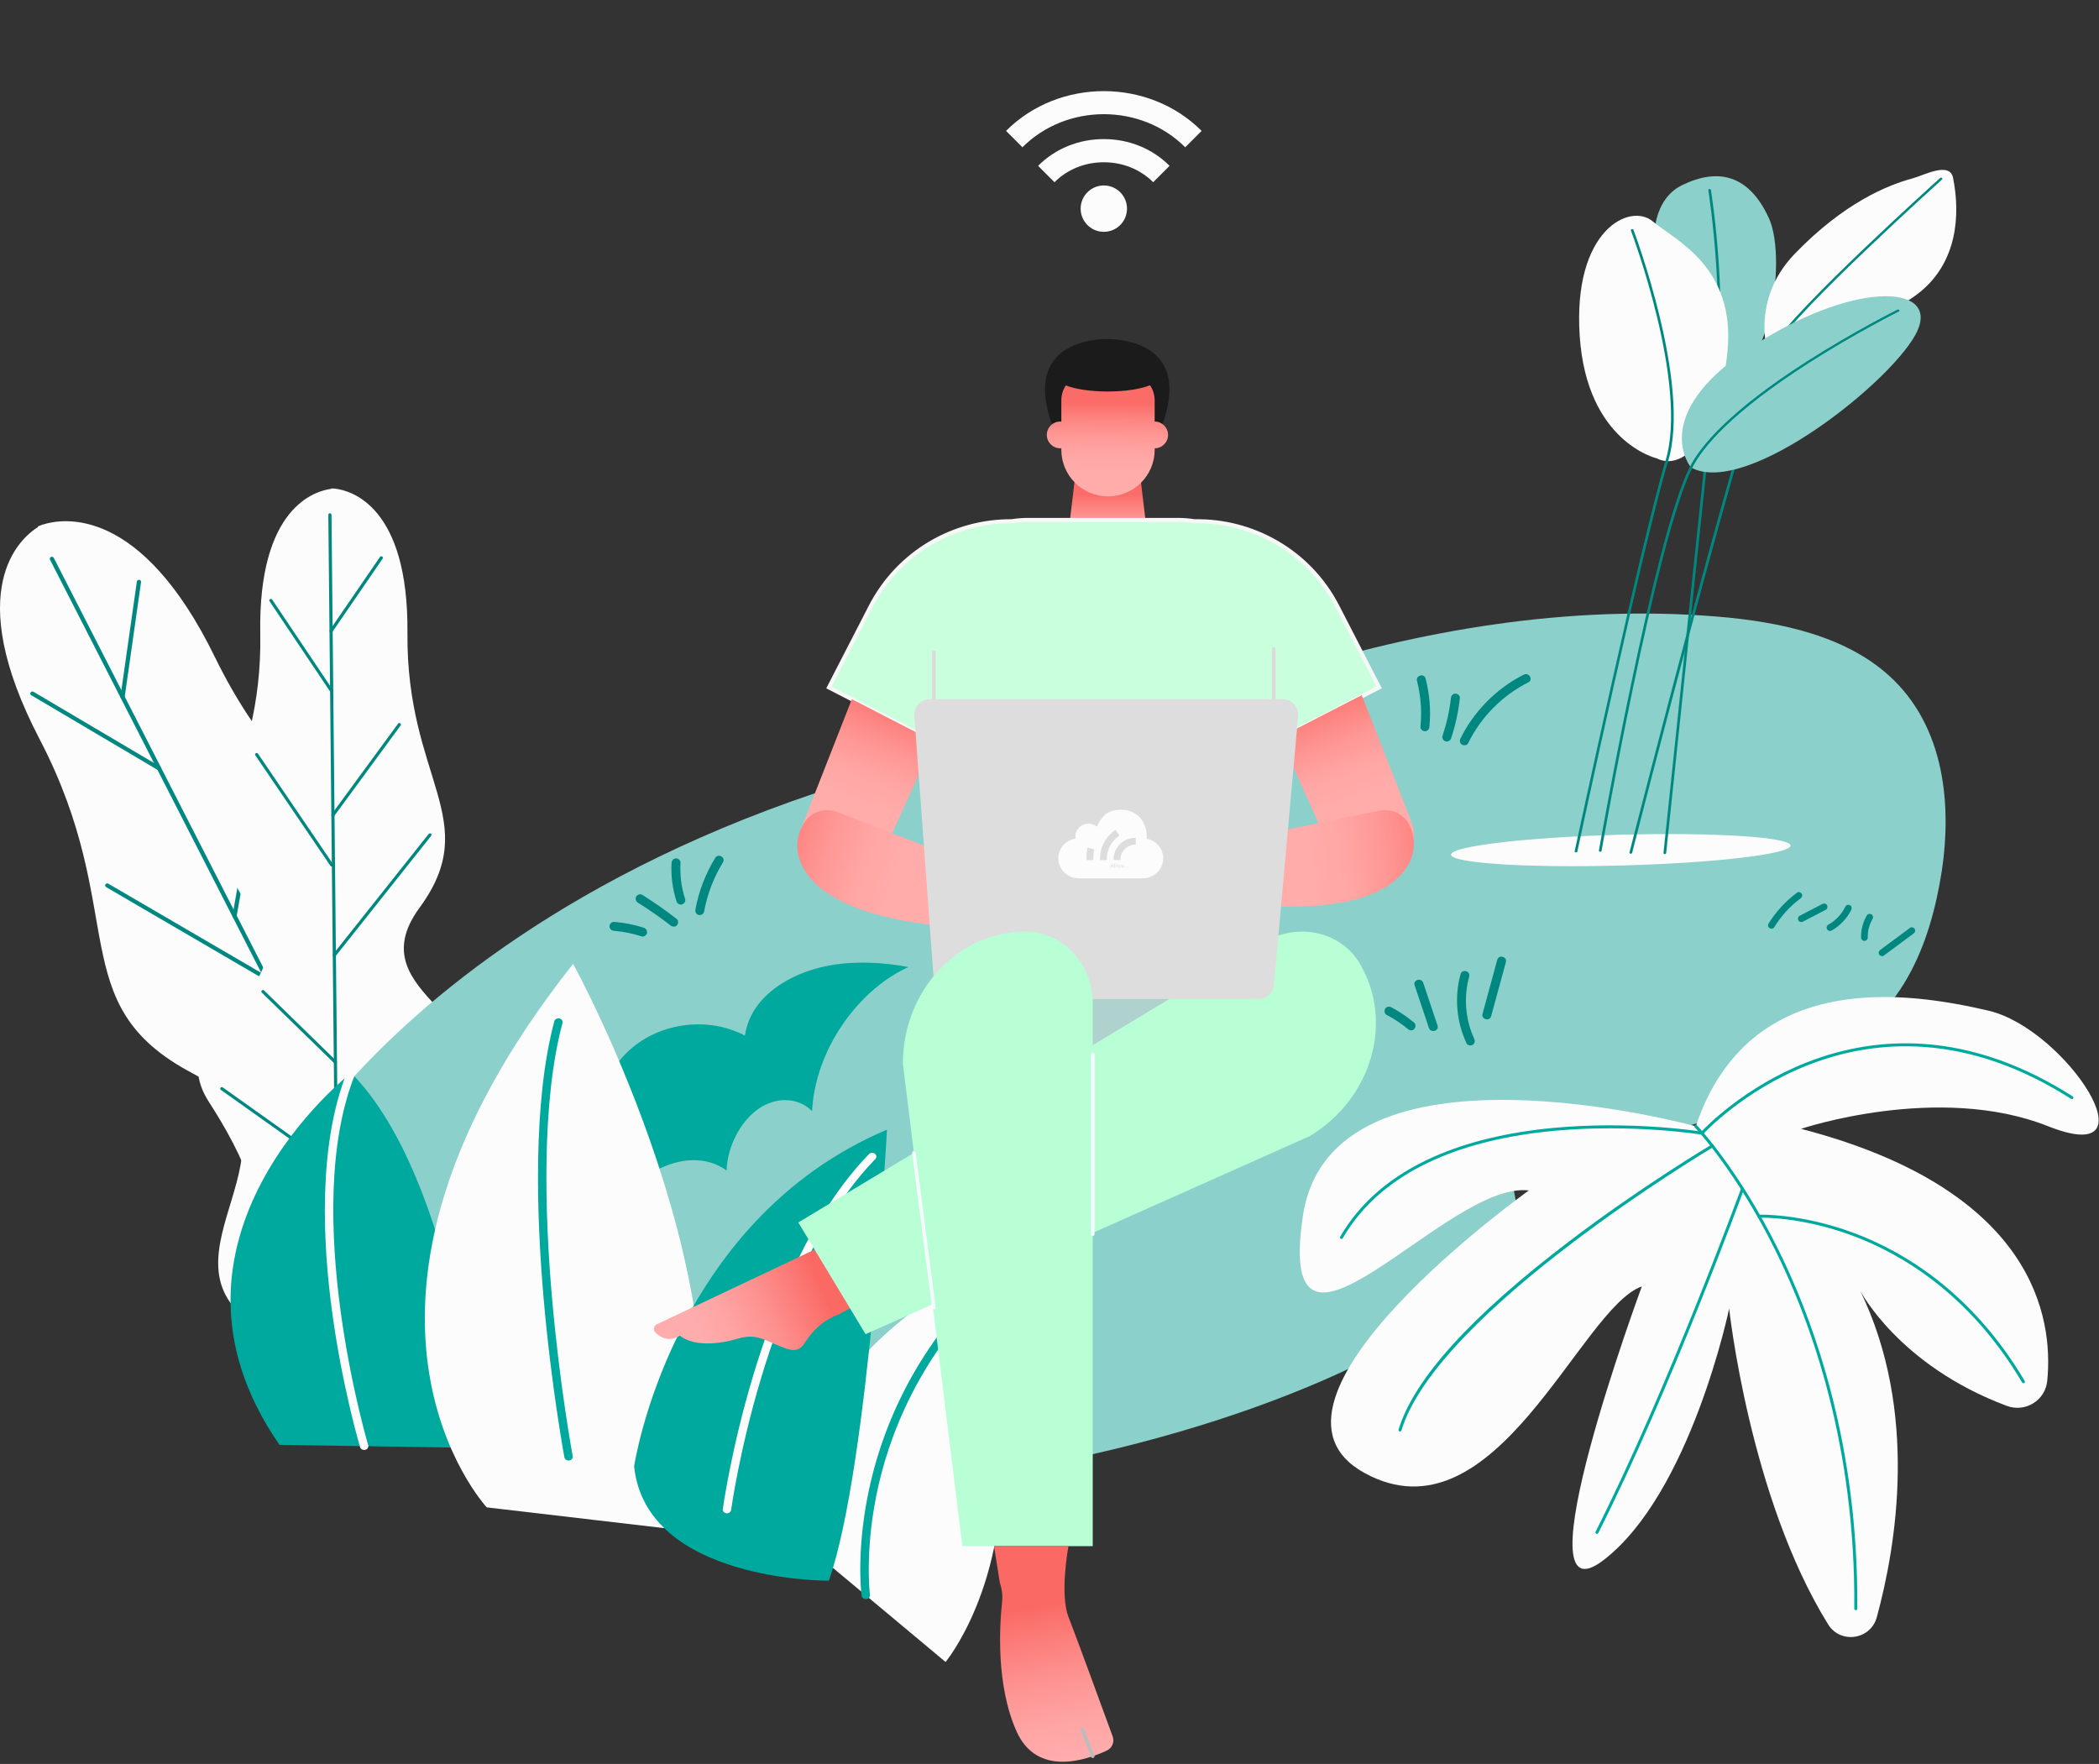 <svg width="520" height="437" viewBox="0 0 520 437" fill="none" xmlns="http://www.w3.org/2000/svg">
<rect x="0" y="0" width="520" height="437" fill="#333333" stroke="none"/>
<path d="M97.427 242.62C103.532 207.74 74.57 206.526 53.269 162.847C34.855 125.079 15.466 128.383 10.557 129.972L10.541 129.942C10.541 129.942 10.452 129.982 10.301 130.057C9.695 130.268 9.371 130.428 9.371 130.428L9.434 130.553C5.089 133.27 -9.632 145.818 9.805 183.105C32.286 226.233 15.309 248.797 47.597 265.836C79.886 282.875 35.952 311.63 63.864 328.785C91.777 345.94 94.122 355.846 94.122 355.846L116.133 340.4L142.113 333.482C142.113 333.482 135.471 325.577 138.771 293.914C142.066 262.257 91.323 277.506 97.427 242.62Z" fill="#FCFCFC"/>
<path d="M116.133 340.897C115.94 340.897 115.757 340.792 115.663 340.617L12.384 138.645C12.259 138.394 12.364 138.093 12.625 137.973C12.886 137.853 13.199 137.953 13.325 138.204L116.603 340.175C116.728 340.426 116.624 340.722 116.363 340.847C116.29 340.882 116.211 340.897 116.133 340.897Z" fill="#008880"/>
<path d="M30.364 173.169C30.338 173.169 30.317 173.169 30.291 173.164C30.004 173.124 29.806 172.874 29.842 172.598L33.905 144.073C33.942 143.798 34.208 143.607 34.495 143.642C34.782 143.677 34.981 143.933 34.944 144.209L30.881 172.733C30.845 172.989 30.625 173.169 30.364 173.169Z" fill="#008880"/>
<path d="M39.409 190.861C39.315 190.861 39.221 190.836 39.138 190.785L7.747 172.237C7.502 172.092 7.424 171.781 7.575 171.545C7.726 171.31 8.045 171.234 8.296 171.38L39.686 189.928C39.931 190.074 40.01 190.384 39.858 190.62C39.759 190.775 39.587 190.861 39.409 190.861Z" fill="#008880"/>
<path d="M58.11 227.431C58.084 227.431 58.052 227.431 58.021 227.426C57.739 227.381 57.546 227.12 57.593 226.85L63.875 190.976C63.922 190.705 64.194 190.515 64.475 190.565C64.757 190.61 64.951 190.871 64.904 191.141L58.621 227.015C58.585 227.261 58.36 227.431 58.11 227.431Z" fill="#008880"/>
<path d="M65.159 242.36C65.066 242.36 64.972 242.335 64.888 242.285L26.302 219.776C26.056 219.631 25.978 219.325 26.124 219.09C26.275 218.854 26.594 218.779 26.839 218.924L65.426 241.433C65.671 241.578 65.75 241.884 65.598 242.12C65.509 242.27 65.337 242.36 65.159 242.36Z" fill="#008880"/>
<path d="M79.212 268.699C79.176 268.699 79.139 268.694 79.108 268.689C78.826 268.634 78.643 268.368 78.701 268.097L89.228 219.476C89.286 219.205 89.563 219.035 89.845 219.085C90.127 219.14 90.309 219.406 90.252 219.676L79.724 268.298C79.672 268.534 79.458 268.699 79.212 268.699Z" fill="#008880"/>
<path d="M95.338 300.236C95.281 300.236 95.218 300.226 95.161 300.206L63.274 289.147C63.003 289.052 62.862 288.766 62.961 288.506C63.06 288.245 63.358 288.11 63.63 288.205L95.516 299.264C95.787 299.359 95.928 299.645 95.829 299.905C95.756 300.111 95.552 300.236 95.338 300.236Z" fill="#008880"/>
<path d="M104.696 318.529C104.639 318.529 104.576 318.519 104.519 318.499C104.247 318.403 104.112 318.118 104.211 317.857L119.543 277.742C119.642 277.482 119.945 277.351 120.211 277.447C120.483 277.542 120.619 277.828 120.52 278.088L105.187 318.203C105.109 318.403 104.905 318.529 104.696 318.529Z" fill="#008880"/>
<path d="M111.6 332.039C111.569 332.039 111.532 332.034 111.501 332.029L65.525 323.512C65.243 323.457 65.055 323.196 65.113 322.925C65.17 322.655 65.442 322.474 65.724 322.529L111.699 331.046C111.981 331.097 112.169 331.362 112.112 331.633C112.065 331.874 111.846 332.039 111.6 332.039Z" fill="#008880"/>
<path d="M103.906 224.926C119.907 203.094 100.606 193.203 100.94 156.809C101.232 125.336 86.913 121.522 83.033 121.06V121.035C83.033 121.035 82.96 121.035 82.829 121.04C82.349 120.995 82.072 121 82.072 121V121.105C78.192 121.597 63.91 125.532 64.479 156.994C65.132 193.389 45.914 203.43 62.108 225.132C78.302 246.838 38.629 252.658 51.805 273.072C64.98 293.485 63.21 300.959 63.21 300.959L83.441 297.335L103.473 300.759C103.473 300.759 101.634 293.299 114.632 272.781C127.63 252.262 87.905 246.763 103.906 224.926Z" fill="#FCFCFC"/>
<path d="M83.435 297.716C83.221 297.716 83.044 297.55 83.044 297.34L81.336 127.537C81.336 127.327 81.508 127.156 81.728 127.156C81.936 127.146 82.124 127.322 82.124 127.532L83.832 297.335C83.832 297.54 83.655 297.711 83.435 297.716Z" fill="#008880"/>
<path d="M82.015 156.703C81.942 156.703 81.863 156.683 81.801 156.643C81.618 156.528 81.571 156.292 81.686 156.122L94.135 137.974C94.255 137.799 94.501 137.749 94.684 137.869C94.867 137.984 94.913 138.22 94.799 138.39L82.349 156.538C82.271 156.643 82.145 156.703 82.015 156.703Z" fill="#008880"/>
<path d="M82.166 171.577C82.036 171.577 81.91 171.517 81.837 171.402L66.771 148.953C66.651 148.778 66.709 148.542 66.891 148.432C67.074 148.321 67.32 148.372 67.435 148.547L82.501 170.995C82.621 171.171 82.563 171.407 82.38 171.517C82.312 171.557 82.239 171.577 82.166 171.577Z" fill="#008880"/>
<path d="M82.474 202.322C82.396 202.322 82.318 202.302 82.25 202.252C82.072 202.132 82.03 201.896 82.156 201.726L98.616 179.272C98.741 179.102 98.987 179.062 99.164 179.182C99.342 179.302 99.384 179.538 99.258 179.708L82.798 202.162C82.72 202.267 82.6 202.322 82.474 202.322Z" fill="#008880"/>
<path d="M82.203 214.69C82.072 214.69 81.947 214.63 81.874 214.519L63.257 187.123C63.137 186.948 63.189 186.712 63.372 186.602C63.554 186.486 63.8 186.536 63.915 186.712L82.532 214.108C82.652 214.284 82.6 214.519 82.417 214.63C82.354 214.67 82.276 214.69 82.203 214.69Z" fill="#008880"/>
<path d="M82.824 237.013C82.741 237.013 82.657 236.988 82.584 236.938C82.412 236.812 82.375 236.572 82.511 236.406L106.188 206.609C106.319 206.443 106.569 206.413 106.742 206.538C106.914 206.664 106.945 206.904 106.815 207.07L83.138 236.867C83.059 236.963 82.939 237.013 82.824 237.013Z" fill="#008880"/>
<path d="M83.091 263.527C82.986 263.527 82.887 263.487 82.809 263.412L64.86 245.906C64.709 245.756 64.709 245.52 64.865 245.37C65.022 245.224 65.267 245.224 65.424 245.375L83.373 262.88C83.524 263.031 83.524 263.266 83.367 263.417C83.289 263.492 83.19 263.527 83.091 263.527Z" fill="#008880"/>
<path d="M83.242 278.907C83.138 278.907 83.038 278.867 82.96 278.792C82.809 278.642 82.814 278.401 82.965 278.256L107.024 255.747C107.18 255.602 107.431 255.602 107.582 255.752C107.734 255.902 107.729 256.143 107.577 256.288L83.519 278.797C83.441 278.872 83.341 278.907 83.242 278.907Z" fill="#008880"/>
<path d="M83.357 290.267C83.273 290.267 83.195 290.242 83.122 290.192L54.718 270.004C54.546 269.879 54.504 269.643 54.635 269.473C54.766 269.302 55.011 269.267 55.188 269.392L83.592 289.58C83.764 289.705 83.806 289.941 83.675 290.111C83.597 290.212 83.477 290.267 83.357 290.267Z" fill="#008880"/>
<path d="M217.389 210.24C249.567 193.799 282.356 178.081 317.066 167.054C351.78 156.027 388.648 149.778 425.17 152.73C441.221 154.028 458.2 157.635 469.272 168.602C482.397 181.601 483.799 201.626 480.464 219.245C478.756 228.269 475.955 237.24 470.815 245.041C464.98 253.899 456.351 260.894 446.98 266.488C413.873 286.257 371.476 289.028 333.342 280.29C295.208 271.552 260.735 252.299 229.096 230.528C222.027 225.664 214.239 218.65 216.353 210.673" fill="#8BD0CA"/>
<path d="M73.786 284.5C73.786 284.5 134.34 181.041 331.727 174.551L73.786 353.379L73.786 284.5Z" fill="#8BD0CA"/>
<path d="M401.631 214.42C424.855 213.795 443.635 211.58 443.578 209.475C443.522 207.369 424.649 206.169 401.426 206.794C378.202 207.42 359.422 209.634 359.479 211.74C359.535 213.846 378.408 215.046 401.631 214.42Z" fill="#FCFCFC"/>
<path d="M424.109 92.076C424.109 92.076 419.63 90.067 413.853 77.265C408.075 64.463 407.782 50.202 416.757 45.848C425.732 41.491 433.328 43.351 438.22 54.05C443.108 64.747 437.763 98.662 424.109 92.076Z" fill="#8BD0CA"/>
<path d="M412.445 211.596C412.433 211.597 412.421 211.597 412.409 211.597C412.225 211.586 412.09 211.456 412.106 211.306L423.857 99.434C428.097 77.787 423.253 47.438 423.205 47.133C423.181 46.984 423.309 46.847 423.492 46.826C423.675 46.805 423.841 46.908 423.865 47.057C423.913 47.361 428.766 77.788 424.516 99.494L412.769 211.343C412.753 211.484 412.612 211.592 412.445 211.596Z" fill="#008880"/>
<path d="M438.654 89.874C438.654 89.874 432.567 75.352 444.686 62.813C456.804 50.272 467.627 45.842 473.804 44.198C476.519 43.477 483.024 39.902 483.85 44.08C485.746 53.659 484.681 64.871 475.842 72.2C475.066 72.843 474.245 73.444 473.384 74.008C457.609 84.278 441.55 93.771 438.654 89.874Z" fill="#FCFCFC"/>
<path d="M404.016 211.504C403.992 211.505 403.964 211.502 403.94 211.499C403.76 211.472 403.645 211.328 403.684 211.181C404.888 206.457 433.271 95.423 438.955 85.936C444.642 76.445 480.272 44.427 480.63 44.105C480.755 43.994 480.966 43.985 481.1 44.085C481.234 44.186 481.243 44.358 481.118 44.469C480.76 44.791 445.193 76.753 439.551 86.171C433.902 95.595 404.629 210.13 404.333 211.287C404.3 211.412 404.167 211.5 404.016 211.504Z" fill="#008880"/>
<path d="M410.429 113.547C410.429 113.547 393.098 109.551 391.352 83.217C389.607 56.883 403.867 50.151 409.418 54.83C414.973 59.508 430.077 66.055 427.948 87.209C425.823 108.363 416.94 116.856 410.429 113.547Z" fill="#FCFCFC"/>
<path d="M418.917 115.813C418.917 115.813 408.256 102.99 433.318 86.342C458.38 69.695 480.103 70.116 475.096 81.772C470.088 93.429 432.863 123.463 418.917 115.813Z" fill="#8BD0CA"/>
<path d="M396.445 211.018C396.429 211.018 396.409 211.019 396.389 211.016C396.206 210.995 396.082 210.858 396.106 210.711C396.241 209.939 409.681 133.411 418.611 115.71C421.195 110.584 428.351 101.868 447.755 89.459C459.338 82.053 469.962 76.763 470.068 76.708C470.226 76.629 470.43 76.669 470.525 76.797C470.62 76.924 470.569 77.092 470.412 77.171C470.305 77.223 459.713 82.499 448.161 89.888C428.878 102.219 421.784 110.845 419.23 115.908C410.334 133.546 396.904 210.006 396.77 210.778C396.741 210.915 396.605 211.013 396.445 211.018Z" fill="#008880"/>
<path d="M390.447 211.18C390.427 211.18 390.403 211.181 390.383 211.175C390.203 211.15 390.079 211.011 390.111 210.863C390.278 210.09 406.779 133.258 412.598 114.166C418.392 95.157 404.172 57.478 404.03 57.101C403.974 56.959 404.074 56.803 404.248 56.76C404.426 56.712 404.611 56.792 404.663 56.934C404.809 57.314 419.081 95.138 413.244 114.296C407.432 133.368 390.93 210.18 390.768 210.956C390.735 211.081 390.602 211.175 390.447 211.18Z" fill="#008880"/>
<path d="M95.227 338.391C93.765 330.876 96.184 322.715 101.501 317.207C106.818 311.704 114.895 309.006 122.454 310.207C120.987 307.362 121.86 303.525 124.408 301.593C126.956 299.661 130.89 299.861 133.23 302.045C132.645 293.755 141.524 286.267 149.597 288.239C145.711 278.77 148.378 267.002 155.964 260.135C163.549 253.263 175.521 251.774 184.56 256.568C186.057 245.721 198.189 239.611 209.093 238.681C225.828 237.25 242.594 243.661 255.952 253.839C269.311 264.016 279.582 277.734 288.199 292.147C249.519 320.716 200.267 330.078 152.663 336.862C133.619 339.574 114.355 342.006 95.201 340.287" fill="#00A99D"/>
<path d="M371.822 313.929C380.882 304.326 372.596 286.107 368.123 274.647C363.652 263.182 352.818 255.397 342.066 260.563C340.68 261.227 339.23 262.108 337.877 261.857C336.454 261.593 335.534 260.155 334.523 259.013C330.681 254.666 324.148 254.247 318.898 258.016C323.321 245.816 317.063 231.679 307.085 231.34C297.108 230.997 286.557 244.558 287.178 256.932C285.366 251.948 280.9 249.035 276.189 249.768C271.478 250.501 266.759 254.839 264.583 260.443C258.696 245.363 245.656 235.176 231.171 237.682C216.687 240.189 202.109 257.251 201.178 275.255C197.762 271.841 192.322 271.623 187.871 274.715C183.42 277.806 180.2 284.043 179.993 289.973C171.582 283.839 158.385 289.288 151.433 300.546C144.481 311.805 143.678 327.098 148.242 337.889C137.5 394 323.628 365.019 371.822 313.929Z" fill="#8BD0CA"/>
<path d="M234.254 411.731C234.254 411.731 249.916 392.927 248.031 358.46C246.147 323.993 252 309 252 309C252 309 189.346 336.448 198.164 381.584L234.254 411.731Z" fill="#FCFCFC"/>
<path d="M214.489 396.161C213.967 396.161 213.52 395.811 213.456 395.337C213.392 394.854 211.94 383.361 215.675 367.277C219.119 352.443 227.843 330.839 249.852 312.167C250.27 311.813 250.929 311.831 251.323 312.207C251.716 312.584 251.697 313.178 251.279 313.532C229.688 331.844 221.117 353.037 217.727 367.587C214.046 383.383 215.503 395 215.522 395.115C215.591 395.629 215.183 396.095 214.612 396.157C214.568 396.161 214.528 396.161 214.489 396.161Z" fill="#00A99D"/>
<path d="M118.803 358.721C118.803 358.721 112.953 292.087 86.988 265.808C86.988 265.808 33.932 306.992 69.235 357.941L118.803 358.721Z" fill="#00A99D"/>
<path d="M90.211 359.209C89.753 359.209 89.335 358.934 89.207 358.517C89.163 358.371 84.847 343.852 82.309 325.251C79.962 308.042 78.697 283.704 86.009 265.489C86.206 265.002 86.801 264.75 87.342 264.927C87.883 265.104 88.164 265.64 87.967 266.127C74.215 300.373 91.042 357.459 91.215 358.03C91.362 358.531 91.037 359.045 90.481 359.178C90.393 359.195 90.299 359.209 90.211 359.209Z" fill="#FCFCFC"/>
<path d="M120.589 373.431C120.589 373.431 74.539 323.909 141.988 238.776C141.988 238.776 188.775 323.86 169.424 379.147L120.589 373.431Z" fill="#FCFCFC"/>
<path d="M140.846 361.827C140.349 361.827 139.906 361.504 139.823 361.047C139.788 360.875 136.575 343.493 134.671 321.614C132.91 301.392 131.945 273.07 137.328 252.99C137.461 252.49 138.022 252.179 138.583 252.299C139.139 252.419 139.483 252.928 139.35 253.429C134.031 273.265 135.001 301.37 136.747 321.45C138.642 343.249 141.845 360.56 141.879 360.733C141.973 361.242 141.594 361.725 141.028 361.809C140.959 361.823 140.9 361.827 140.846 361.827Z" fill="#00A99D"/>
<path d="M157.093 363.267C157.093 363.267 166.171 302.539 219.739 279.854C219.739 279.854 215.203 363.617 205.337 391.593C205.337 391.593 160.09 391.947 157.093 363.267Z" fill="#00A99D"/>
<path d="M180.096 374.902C180.051 374.902 180.012 374.902 179.968 374.893C179.397 374.831 178.994 374.361 179.062 373.852C179.082 373.706 181.129 358.916 186.581 340.803C191.619 324.05 200.692 300.926 215.281 285.915C215.66 285.525 216.315 285.485 216.747 285.826C217.18 286.167 217.225 286.757 216.846 287.147C202.518 301.888 193.568 324.728 188.583 341.29C183.171 359.275 181.144 373.932 181.124 374.073C181.06 374.552 180.612 374.902 180.096 374.902Z" fill="#FCFCFC"/>
<path d="M420.106 279.016C420.106 279.016 329.763 254.204 322.767 301.285C315.771 348.366 358.395 292.379 378.754 294.922C378.754 294.922 305.589 347.09 338.035 364.906C370.482 382.722 391.479 324.015 406.748 318.693C406.748 318.693 375.573 403.077 397.204 386.537C418.835 369.997 428.378 324.187 428.378 324.187C428.378 324.187 433.416 371.034 452.903 402.426C455.96 407.348 463.43 406.236 464.954 400.644C469.771 382.983 475.358 349.682 460.825 319.735C460.825 319.735 470.36 338.277 497.17 348.291C501.729 349.992 506.692 346.953 507.175 342.11C508.721 326.633 504.211 294.75 446.19 279.654C446.19 279.654 480.196 268.201 507.41 279.016C534.623 289.831 511.721 254.842 492.633 250.384C473.55 245.936 433.469 239.339 420.106 279.016Z" fill="#FCFCFC"/>
<path d="M459.744 398.903C459.535 398.903 459.371 398.735 459.376 398.531C459.704 358.442 448.937 328.153 439.85 309.805C430 289.92 419.947 279.379 419.845 279.273C419.703 279.127 419.707 278.892 419.854 278.75C420 278.608 420.235 278.613 420.376 278.759C420.478 278.865 430.598 289.468 440.496 309.446C449.628 327.874 460.444 358.291 460.116 398.54C460.111 398.744 459.947 398.903 459.744 398.903Z" fill="#00A99D"/>
<path d="M395.613 380.006C395.555 380.006 395.502 379.993 395.445 379.966C395.263 379.873 395.188 379.652 395.281 379.47C413.101 344.237 431.156 294.892 431.338 294.395C431.409 294.205 431.617 294.103 431.812 294.174C432.003 294.245 432.105 294.457 432.034 294.648C431.852 295.144 413.779 344.529 395.941 379.802C395.879 379.935 395.746 380.006 395.613 380.006Z" fill="#00A99D"/>
<path d="M346.835 354.635C346.799 354.635 346.764 354.631 346.729 354.618C346.534 354.56 346.423 354.352 346.48 354.157C350.242 341.689 364.443 326.013 388.683 307.572C406.708 293.855 423.855 283.664 424.027 283.562C424.205 283.456 424.431 283.518 424.532 283.69C424.634 283.868 424.577 284.094 424.404 284.195C423.722 284.599 356.064 324.967 347.189 354.37C347.141 354.534 346.99 354.635 346.835 354.635Z" fill="#00A99D"/>
<path d="M332.329 306.939C332.267 306.939 332.2 306.921 332.143 306.89C331.965 306.788 331.903 306.562 332.01 306.385C336.928 297.878 344.721 291.218 355.16 286.588C363.494 282.893 373.521 280.478 384.975 279.41C403.322 277.696 419.543 280.035 421.506 280.336C422.751 279.016 432.291 269.251 447.417 263.265C456.917 259.503 466.735 257.943 476.594 258.621C488.911 259.472 501.326 263.845 513.489 271.617C513.661 271.727 513.71 271.953 513.599 272.126C513.489 272.299 513.258 272.348 513.09 272.237C501.038 264.536 488.747 260.203 476.558 259.357C466.811 258.683 457.107 260.221 447.714 263.938C431.697 270.27 422.011 280.872 421.914 280.979C421.83 281.072 421.706 281.116 421.577 281.094C421.409 281.067 404.408 278.334 385.023 280.146C373.654 281.209 363.707 283.606 355.448 287.266C345.156 291.83 337.482 298.387 332.643 306.752C332.581 306.872 332.453 306.939 332.329 306.939Z" fill="#00A99D"/>
<path d="M501.277 342.677C501.149 342.677 501.029 342.61 500.958 342.495C487.95 320.492 470.909 310.563 458.906 306.11C445.906 301.285 435.871 301.666 435.773 301.67C435.578 301.688 435.397 301.524 435.388 301.316C435.379 301.112 435.538 300.939 435.742 300.93C435.844 300.926 446.03 300.54 459.163 305.414C471.281 309.911 488.477 319.929 501.596 342.118C501.703 342.296 501.641 342.522 501.468 342.624C501.406 342.659 501.34 342.677 501.277 342.677Z" fill="#00A99D"/>
<path d="M363.721 184.094C366.911 177.607 372.166 172.299 378.626 169.043C379.898 168.4 378.781 166.491 377.51 167.129C372.224 169.792 367.674 173.819 364.315 178.693C363.376 180.058 362.543 181.489 361.812 182.973C361.546 183.509 361.665 184.169 362.21 184.488C362.693 184.776 363.455 184.634 363.721 184.094Z" fill="#008880"/>
<path d="M359.499 182.893C360.58 179.659 361.289 176.327 361.665 172.937C361.732 172.344 361.107 171.83 360.558 171.83C359.902 171.83 359.517 172.339 359.45 172.937C359.096 176.123 358.378 179.264 357.363 182.304C357.173 182.871 357.58 183.513 358.139 183.669C358.737 183.832 359.308 183.46 359.499 182.893Z" fill="#008880"/>
<path d="M354.115 180.049C354.51 176.048 354.182 171.994 353.176 168.103C352.822 166.725 350.682 167.31 351.04 168.693C351.997 172.406 352.277 176.234 351.9 180.049C351.842 180.647 352.449 181.156 353.008 181.156C353.659 181.156 354.058 180.647 354.115 180.049Z" fill="#008880"/>
<path d="M290.323 212.217C292.357 207.786 295.578 203.967 299.654 201.282C300.842 200.502 299.73 198.583 298.538 199.368C294.156 202.252 290.602 206.324 288.409 211.096C288.161 211.641 288.254 212.288 288.808 212.611C289.287 212.895 290.071 212.762 290.323 212.217Z" fill="#008880"/>
<path d="M286.11 210.201C286.371 205.819 286.256 201.423 285.764 197.063C285.698 196.47 285.303 195.956 284.656 195.956C284.112 195.956 283.482 196.465 283.549 197.063C284.041 201.423 284.156 205.819 283.894 210.201C283.81 211.627 286.026 211.623 286.11 210.201Z" fill="#008880"/>
<path d="M280.292 209.815C277.953 207.152 275.613 204.489 273.274 201.826C272.879 201.379 272.113 201.423 271.705 201.826C271.258 202.274 271.311 202.943 271.705 203.395C274.045 206.058 276.384 208.721 278.724 211.383C279.118 211.831 279.884 211.787 280.292 211.383C280.74 210.932 280.686 210.262 280.292 209.815Z" fill="#008880"/>
<path d="M275.201 213.134C272.853 211.556 270.252 210.356 267.532 209.576C266.973 209.416 266.3 209.771 266.167 210.351C266.034 210.941 266.344 211.543 266.942 211.716C269.508 212.456 271.843 213.55 274.08 215.052C274.576 215.385 275.308 215.15 275.596 214.653C275.915 214.104 275.697 213.47 275.201 213.134Z" fill="#008880"/>
<path d="M281.515 215.491C282.942 215.491 282.942 213.276 281.515 213.276C280.093 213.276 280.088 215.491 281.515 215.491Z" fill="#008880"/>
<path d="M365.217 257.331C362.993 252.542 362.572 247.008 363.968 241.926C364.344 240.548 362.209 239.963 361.832 241.336C360.272 247.021 360.826 253.113 363.308 258.452C363.56 258.993 364.34 259.13 364.823 258.851C365.377 258.519 365.47 257.876 365.217 257.331Z" fill="#008880"/>
<path d="M356.13 254.066C354.947 250.539 353.764 247.012 352.585 243.485C352.133 242.138 349.993 242.718 350.45 244.074C351.633 247.601 352.816 251.128 353.994 254.655C354.442 256.002 356.582 255.426 356.13 254.066Z" fill="#008880"/>
<path d="M369.413 251.749C370.627 247.291 371.846 242.829 373.06 238.372C373.436 236.994 371.301 236.409 370.924 237.783C369.71 242.24 368.492 246.702 367.277 251.159C366.901 252.537 369.037 253.122 369.413 251.749Z" fill="#008880"/>
<path d="M350.343 253.366C348.589 251.89 346.688 250.592 344.654 249.529C344.14 249.258 343.427 249.382 343.139 249.927C342.869 250.437 342.988 251.155 343.538 251.443C344.499 251.943 345.43 252.493 346.329 253.095C346.768 253.388 347.193 253.689 347.614 254.004C347.72 254.083 347.822 254.163 347.929 254.243C347.804 254.145 347.911 254.23 347.977 254.283C348.03 254.323 348.079 254.362 348.132 254.407C348.349 254.58 348.567 254.757 348.779 254.938C349.222 255.311 349.918 255.404 350.348 254.938C350.72 254.518 350.813 253.76 350.343 253.366Z" fill="#008880"/>
<path d="M174.417 225.89C175.215 221.548 176.792 217.409 179.101 213.643C179.849 212.425 177.931 211.308 177.187 212.527C174.79 216.439 173.11 220.79 172.282 225.305C172.175 225.894 172.441 226.501 173.057 226.67C173.593 226.811 174.311 226.483 174.417 225.89Z" fill="#008880"/>
<path d="M167.669 227.684C164.922 225.549 162.082 223.546 159.131 221.698C158.626 221.379 157.913 221.592 157.616 222.097C157.306 222.629 157.505 223.293 158.015 223.612C160.802 225.358 163.509 227.232 166.105 229.253C166.575 229.621 167.213 229.714 167.674 229.253C168.05 228.867 168.143 228.052 167.669 227.684Z" fill="#008880"/>
<path d="M159.49 229.838C157.098 229.049 154.616 228.575 152.109 228.389C151.528 228.345 150.974 228.929 151.001 229.497C151.028 230.135 151.488 230.56 152.109 230.604C154.386 230.773 156.668 231.233 158.901 231.973C159.45 232.155 160.137 231.765 160.266 231.198C160.403 230.591 160.08 230.033 159.49 229.838Z" fill="#008880"/>
<path d="M169.725 222.695C168.795 219.802 168.414 216.798 168.587 213.763C168.622 213.165 168.055 212.655 167.479 212.655C166.85 212.655 166.407 213.165 166.371 213.763C166.19 216.975 166.606 220.223 167.59 223.285C167.771 223.856 168.356 224.22 168.954 224.06C169.508 223.905 169.907 223.267 169.725 222.695Z" fill="#008880"/>
<path d="M439.566 229.669C441.259 226.918 443.47 224.485 446.062 222.558C446.421 222.292 446.602 221.84 446.359 221.419C446.15 221.065 445.583 220.852 445.22 221.122C442.389 223.222 439.978 225.823 438.126 228.827C437.568 229.745 439.008 230.582 439.566 229.669Z" fill="#008880"/>
<path d="M446.669 228.318C448.552 227.339 450.435 226.36 452.318 225.38C452.717 225.172 452.836 224.618 452.615 224.242C452.38 223.838 451.879 223.737 451.476 223.945C449.593 224.924 447.71 225.903 445.827 226.882C445.428 227.091 445.309 227.644 445.53 228.021C445.769 228.424 446.27 228.526 446.669 228.318Z" fill="#008880"/>
<path d="M453.771 230.529C455.845 229.341 457.564 227.538 458.627 225.398C458.822 225.008 458.743 224.481 458.331 224.259C457.954 224.06 457.4 224.139 457.192 224.556C456.948 225.048 456.669 225.522 456.359 225.974C456.279 226.089 456.195 226.204 456.111 226.315C456.022 226.435 456.133 226.288 456.08 226.359C456.04 226.408 456 226.461 455.96 226.51C455.783 226.727 455.597 226.94 455.406 227.144C455.038 227.533 454.64 227.892 454.223 228.233C454.028 228.393 454.352 228.14 454.148 228.291C454.095 228.331 454.046 228.366 453.993 228.406C453.878 228.49 453.762 228.57 453.647 228.65C453.412 228.805 453.173 228.956 452.929 229.093C452.553 229.31 452.389 229.855 452.633 230.232C452.881 230.613 453.368 230.759 453.771 230.529Z" fill="#008880"/>
<path d="M462.713 232.266C462.677 230.622 463.08 229.062 463.913 227.645C464.135 227.268 464.011 226.719 463.616 226.506C463.218 226.293 462.717 226.404 462.478 226.803C461.512 228.446 461.011 230.352 461.051 232.261C461.06 232.696 461.428 233.112 461.884 233.094C462.323 233.077 462.721 232.731 462.713 232.266Z" fill="#008880"/>
<path d="M466.669 236.75C469.133 234.924 471.592 233.099 474.055 231.278C474.414 231.012 474.596 230.56 474.352 230.139C474.144 229.784 473.577 229.572 473.213 229.842C470.75 231.668 468.291 233.493 465.827 235.314C465.468 235.58 465.287 236.032 465.53 236.453C465.739 236.807 466.306 237.02 466.669 236.75Z" fill="#008880"/>
<path d="M289.744 41.084C285.474 36.811 279.69 34.459 273.459 34.459C267.228 34.459 261.444 36.811 257.174 41.084L261.235 45.144C264.422 41.957 268.761 40.199 273.459 40.199C278.157 40.202 282.496 41.957 285.683 45.144L289.744 41.084Z" fill="#FCFCFC"/>
<path d="M297.686 32.426C284.557 19.294 262.363 19.294 249.234 32.426L253.295 36.486C264.227 25.554 282.694 25.554 293.626 36.486L297.686 32.426Z" fill="#FCFCFC"/>
<path d="M273.459 57.431C276.631 57.431 279.202 54.86 279.202 51.688C279.202 48.516 276.631 45.945 273.459 45.945C270.287 45.945 267.716 48.516 267.716 51.688C267.716 54.86 270.287 57.431 273.459 57.431Z" fill="#FCFCFC"/>
<path d="M285.093 139.839H263.751L266.289 118.611H282.559L285.093 139.839Z" fill="url(#paint0_linear_246_46)"/>
<path d="M288.394 90.662C284.81 83.843 274.849 83.989 274.296 84.002C273.742 83.989 263.781 83.843 260.197 90.662C256.511 97.68 261.748 107.733 261.748 107.733H274.242H274.349H286.844C286.844 107.738 292.081 97.68 288.394 90.662Z" fill="#1B1B1B"/>
<path d="M286.05 104.424V99.191C286.05 97.804 285.625 96.51 284.903 95.443C282.621 96.377 278.78 96.989 274.424 96.989C270.135 96.989 266.342 96.395 264.052 95.483C263.343 96.541 262.931 97.817 262.931 99.191V104.455C262.838 104.446 262.745 104.428 262.652 104.428C260.822 104.428 259.337 105.912 259.337 107.742C259.337 109.572 260.822 111.057 262.652 111.057C262.749 111.057 262.838 111.034 262.931 111.03V111.411C262.931 117.796 268.106 122.975 274.495 122.975C280.88 122.975 286.059 117.8 286.059 111.411V111.057C287.889 111.057 289.373 109.572 289.373 107.742C289.365 105.908 287.88 104.424 286.05 104.424Z" fill="url(#paint1_linear_246_46)"/>
<path d="M341.661 170.305L331.346 150.269C324.314 136.609 310.327 128.864 295.936 129.134C294.589 128.917 293.206 128.802 291.793 128.802H254.694C253.294 128.802 251.929 128.917 250.591 129.13C236.377 129.05 222.633 136.773 215.681 150.273L205.367 170.309L231.273 183.646L233.551 238.737C233.617 240.386 234.977 241.688 236.63 241.688H309.857C311.51 241.688 312.865 240.386 312.936 238.737L315.2 183.929L341.661 170.305Z" fill="#CAFFDD" stroke="#F7F7F7" stroke-miterlimit="10"/>
<path d="M231.344 184.119C231.1 184.119 230.901 183.92 230.901 183.676V161.629C230.901 161.385 231.1 161.186 231.344 161.186C231.588 161.186 231.787 161.385 231.787 161.629V183.676C231.787 183.92 231.588 184.119 231.344 184.119Z" fill="#DBDBDB"/>
<path d="M315.55 184.177C315.307 184.177 315.107 183.978 315.107 183.734V160.703C315.107 160.459 315.307 160.26 315.55 160.26C315.794 160.26 315.994 160.459 315.994 160.703V183.734C315.994 183.978 315.794 184.177 315.55 184.177Z" fill="#DBDBDB"/>
<path d="M309.857 241.688H236.63L242.762 285.203H307.212L309.857 241.688Z" fill="#B0D2CF"/>
<path d="M218.083 319.962L207.786 325.638C204.184 326.9 201.326 329.528 199.31 332.767C198.534 334.007 197.289 334.863 195.287 334.251C190.28 332.722 187.958 330.095 182.969 331.584C177.98 333.077 172.003 333.613 168.388 330.888C168.388 330.888 165.339 333.201 162.34 330.064C161.755 329.453 161.954 328.447 162.716 328.083L209.837 305.775L218.083 319.962Z" fill="url(#paint2_linear_246_46)"/>
<path d="M197.768 302.85L214.432 330.525L324.461 281.463C339.924 272.154 345.431 252.938 336.765 238.542C332.033 230.682 321.35 228.432 312.905 233.518L197.768 302.85Z" fill="#B8FFD6"/>
<path d="M204.277 217.789C199.155 215.458 196.762 209.525 198.836 204.293L211.033 173.22L231.34 183.672L218.278 212.476C215.898 217.829 209.611 220.212 204.277 217.789Z" fill="url(#paint3_linear_246_46)"/>
<path d="M207.427 201.156L255.966 219.969L246.027 230.053C246.027 230.053 204.525 230.749 198.184 213.176C198.184 213.176 195.933 208.099 199.646 203.283C201.472 200.921 204.653 200.079 207.427 201.156Z" fill="url(#paint4_linear_246_46)"/>
<path d="M344.106 216.783C349.228 214.452 351.621 208.52 349.547 203.287L337.345 172.219L317.039 182.671L330.101 211.475C332.485 216.827 338.772 219.211 344.106 216.783Z" fill="url(#paint5_linear_246_46)"/>
<path d="M341.767 200.832L290.756 211.209L298.855 222.822C298.855 222.822 339.649 230.487 348.852 214.231C348.852 214.231 351.927 209.605 349.073 204.231C347.678 201.603 344.687 200.239 341.767 200.832Z" fill="url(#paint6_linear_246_46)"/>
<path d="M311.815 247.488H235.203C233.209 247.488 231.557 245.951 231.41 243.966L226.519 177.301C226.359 175.099 228.101 173.22 230.312 173.22H317.815C320.048 173.22 321.802 175.138 321.603 177.363L315.604 244.028C315.426 245.986 313.783 247.488 311.815 247.488Z" fill="#DDDDDD"/>
<path d="M270.716 383.046H238.411L223.679 263.478C223.679 245.427 237.299 230.797 254.1 230.797C263.276 230.797 270.711 238.786 270.711 248.644V383.046H270.716Z" fill="#B8FFD6"/>
<path d="M246.262 383.047H264.694C264.694 383.047 262.483 394.886 264.694 400.539C266.506 405.169 273.263 423.654 275.651 430.185C276.148 431.55 275.519 433.061 274.203 433.677C269.116 436.056 256.923 440.265 251.841 428.931C246.688 417.447 247.636 402.586 248.252 396.906C248.425 395.293 248.238 393.667 247.698 392.139L246.262 383.047Z" fill="url(#paint7_linear_246_46)"/>
<path d="M270.716 435.529C270.538 435.529 270.37 435.422 270.304 435.245L267.72 428.586C267.632 428.36 267.747 428.103 267.973 428.014C268.199 427.926 268.456 428.041 268.545 428.267L271.128 434.926C271.216 435.152 271.101 435.409 270.875 435.498C270.822 435.52 270.769 435.529 270.716 435.529Z" fill="#BCBCBC"/>
<path d="M270.716 306.218C270.472 306.218 270.273 306.018 270.273 305.774V261.259C270.273 261.015 270.472 260.816 270.716 260.816C270.959 260.816 271.159 261.015 271.159 261.259V305.774C271.159 306.018 270.959 306.218 270.716 306.218Z" fill="#F5FAFF"/>
<path d="M231.344 324.37C231.122 324.37 230.932 324.206 230.905 323.985L225.969 285.663C225.938 285.42 226.111 285.198 226.35 285.167C226.59 285.14 226.816 285.309 226.847 285.548L231.783 323.87C231.814 324.113 231.641 324.335 231.402 324.366C231.379 324.37 231.362 324.37 231.344 324.37Z" fill="#F5FAFF"/>
<path d="M288.169 212.632C288.169 215.377 285.881 217.596 283.06 217.596H267.278C264.457 217.596 262.169 215.377 262.169 212.632C262.169 210.162 264.028 208.118 266.472 207.742C266.433 207.567 266.42 207.391 266.42 207.203C266.42 205.473 267.863 204.056 269.657 204.056C270.45 204.056 271.191 204.345 271.75 204.809C272.751 202.615 274.038 200.596 277.652 200.596C282.033 200.596 284.1 203.881 284.1 207.354C284.1 207.491 284.1 207.642 284.087 207.78C285.242 208.013 286.278 208.623 287.021 209.507C287.765 210.39 288.17 211.494 288.169 212.632Z" fill="#FCFCFC"/>
<path d="M281.234 207.56C280.53 207.559 279.833 207.698 279.183 207.966C278.533 208.235 277.942 208.63 277.445 209.127C276.947 209.625 276.553 210.216 276.284 210.866C276.015 211.516 275.877 212.213 275.877 212.916C275.877 212.968 275.877 213.019 275.88 213.069H277.555V213.03C277.555 212.532 277.653 212.038 277.844 211.577C278.034 211.116 278.314 210.698 278.667 210.345C279.019 209.993 279.438 209.713 279.898 209.522C280.359 209.331 280.853 209.233 281.352 209.233H281.366V207.562C281.322 207.561 281.278 207.56 281.234 207.56Z" fill="#DDDDDD"/>
<path d="M277.318 207.022L276.358 205.596C275.179 206.366 274.211 207.417 273.541 208.656C272.871 209.895 272.522 211.281 272.523 212.689C272.523 212.816 272.526 212.943 272.532 213.069H274.206C274.202 212.981 274.2 212.892 274.2 212.802C274.199 211.656 274.484 210.527 275.028 209.518C275.572 208.509 276.359 207.651 277.318 207.022H277.318Z" fill="#DDDDDD"/>
<path d="M269.433 209.988C269.257 210.8 269.168 211.629 269.169 212.461C269.169 212.665 269.174 212.868 269.185 213.069H270.859C270.851 212.905 270.848 212.741 270.848 212.575C270.847 211.847 270.925 211.122 271.081 210.412L269.433 209.988Z" fill="#DDDDDD"/>
<path d="M274.988 214.923L275.539 213.935L275.886 214.923H275.732L275.654 214.698H275.276L275.15 214.923H274.988ZM275.335 214.572H275.613L275.54 214.337C275.537 214.325 275.533 214.31 275.529 214.292C275.525 214.273 275.52 214.249 275.515 214.218C275.505 214.241 275.496 214.262 275.486 214.283C275.477 214.303 275.468 214.321 275.459 214.339L275.335 214.572ZM275.976 214.923L276.041 214.427H275.93L275.945 214.307H276.055L276.077 214.154C276.089 214.06 276.11 213.995 276.141 213.959C276.171 213.922 276.219 213.904 276.283 213.904C276.303 213.904 276.322 213.906 276.34 213.91C276.359 213.914 276.377 213.919 276.394 213.927L276.379 214.048C276.362 214.041 276.348 214.036 276.337 214.033C276.325 214.03 276.314 214.028 276.304 214.028C276.278 214.028 276.258 214.038 276.245 214.057C276.232 214.077 276.222 214.116 276.214 214.176L276.196 214.307H276.322L276.305 214.427H276.181L276.115 214.923H275.976ZM276.787 214.431C276.778 214.424 276.767 214.419 276.756 214.415C276.745 214.411 276.733 214.409 276.721 214.409C276.671 214.409 276.632 214.428 276.603 214.465C276.575 214.501 276.556 214.558 276.546 214.635L276.507 214.923H276.367L276.448 214.307H276.583L276.572 214.387C276.596 214.353 276.623 214.328 276.651 214.311C276.68 214.294 276.712 214.286 276.745 214.286C276.76 214.286 276.775 214.288 276.79 214.292C276.804 214.296 276.819 214.302 276.833 214.31L276.787 214.431ZM276.944 214.092C276.944 214.069 276.952 214.049 276.968 214.033C276.984 214.017 277.004 214.009 277.027 214.009C277.051 214.009 277.07 214.017 277.086 214.033C277.102 214.049 277.11 214.068 277.11 214.092C277.11 214.116 277.102 214.136 277.086 214.152C277.07 214.168 277.051 214.176 277.027 214.176C277.003 214.176 276.983 214.168 276.967 214.152C276.951 214.136 276.944 214.116 276.944 214.092ZM276.851 214.923L276.933 214.307H277.072L276.991 214.923H276.851ZM277.718 214.483C277.69 214.458 277.661 214.44 277.63 214.428C277.6 214.415 277.569 214.408 277.538 214.408C277.475 214.408 277.424 214.43 277.384 214.474C277.344 214.518 277.325 214.576 277.325 214.646C277.325 214.702 277.339 214.745 277.369 214.777C277.398 214.808 277.438 214.824 277.49 214.824C277.521 214.824 277.553 214.819 277.586 214.808C277.619 214.797 277.652 214.781 277.685 214.759L277.656 214.908C277.63 214.921 277.603 214.931 277.575 214.938C277.547 214.945 277.517 214.948 277.486 214.948C277.393 214.948 277.319 214.921 277.263 214.866C277.208 214.811 277.18 214.738 277.18 214.648C277.18 214.541 277.213 214.454 277.28 214.387C277.347 214.32 277.433 214.286 277.539 214.286C277.578 214.286 277.615 214.291 277.649 214.302C277.683 214.312 277.716 214.328 277.747 214.35L277.718 214.483ZM277.954 214.635C277.954 214.693 277.968 214.739 277.995 214.772C278.023 214.805 278.06 214.822 278.109 214.822C278.165 214.822 278.209 214.799 278.241 214.755C278.274 214.71 278.29 214.649 278.29 214.57C278.29 214.517 278.276 214.475 278.247 214.444C278.218 214.412 278.178 214.396 278.129 214.396C278.076 214.396 278.033 214.418 278.002 214.461C277.97 214.503 277.954 214.561 277.954 214.635ZM278.384 214.923H278.245L278.255 214.855C278.231 214.886 278.203 214.909 278.171 214.924C278.14 214.939 278.103 214.947 278.062 214.947C277.982 214.947 277.919 214.922 277.875 214.871C277.831 214.82 277.81 214.748 277.81 214.654C277.81 214.544 277.836 214.455 277.89 214.387C277.944 214.32 278.014 214.286 278.101 214.286C278.142 214.286 278.18 214.295 278.215 214.312C278.251 214.329 278.284 214.355 278.313 214.39L278.326 214.307H278.465L278.384 214.923ZM278.601 214.851C278.601 214.827 278.609 214.807 278.626 214.79C278.642 214.773 278.662 214.764 278.686 214.764C278.71 214.764 278.73 214.773 278.746 214.79C278.763 214.807 278.771 214.827 278.771 214.851C278.771 214.874 278.763 214.894 278.746 214.911C278.73 214.927 278.71 214.935 278.686 214.935C278.662 214.935 278.642 214.927 278.626 214.911C278.609 214.894 278.601 214.874 278.601 214.851ZM278.993 214.851C278.993 214.827 279.001 214.807 279.018 214.79C279.034 214.773 279.054 214.764 279.078 214.764C279.102 214.764 279.122 214.773 279.139 214.79C279.155 214.807 279.163 214.827 279.163 214.851C279.163 214.874 279.155 214.894 279.139 214.911C279.122 214.927 279.102 214.935 279.078 214.935C279.054 214.935 279.034 214.927 279.018 214.911C279.001 214.894 278.993 214.874 278.993 214.851ZM279.385 214.851C279.385 214.827 279.393 214.807 279.41 214.79C279.426 214.773 279.446 214.764 279.47 214.764C279.494 214.764 279.514 214.773 279.531 214.79C279.547 214.807 279.555 214.827 279.555 214.851C279.555 214.874 279.547 214.894 279.531 214.911C279.514 214.927 279.494 214.935 279.47 214.935C279.446 214.935 279.426 214.927 279.41 214.911C279.393 214.894 279.385 214.874 279.385 214.851Z" fill="#DDDDDD"/>
<defs>
<linearGradient id="paint0_linear_246_46" x1="274.424" y1="144.773" x2="274.424" y2="118.475" gradientUnits="userSpaceOnUse">
<stop offset="0.507" stop-color="#FFACAA"/>
<stop offset="0.857" stop-color="#FB6B67"/>
</linearGradient>
<linearGradient id="paint1_linear_246_46" x1="274.18" y1="129.346" x2="274.412" y2="99.687" gradientUnits="userSpaceOnUse">
<stop offset="0.418" stop-color="#FFACAA"/>
<stop offset="0.55" stop-color="#FFA7A6"/>
<stop offset="0.702" stop-color="#FE9A98"/>
<stop offset="0.864" stop-color="#FC8480"/>
<stop offset="1" stop-color="#FB6B67"/>
</linearGradient>
<linearGradient id="paint2_linear_246_46" x1="153.94" y1="341.918" x2="221.86" y2="312.046" gradientUnits="userSpaceOnUse">
<stop offset="0.301" stop-color="#FFACAC"/>
<stop offset="0.392" stop-color="#FEA5A5"/>
<stop offset="0.523" stop-color="#FD9391"/>
<stop offset="0.679" stop-color="#FB7672"/>
<stop offset="0.739" stop-color="#FA6964"/>
</linearGradient>
<linearGradient id="paint3_linear_246_46" x1="201.061" y1="232.24" x2="224.381" y2="168.639" gradientUnits="userSpaceOnUse">
<stop offset="0.525" stop-color="#FFACAA"/>
<stop offset="0.616" stop-color="#FFA7A5"/>
<stop offset="0.728" stop-color="#FE9896"/>
<stop offset="0.849" stop-color="#FC817D"/>
<stop offset="0.937" stop-color="#FB6B67"/>
</linearGradient>
<linearGradient id="paint4_linear_246_46" x1="266.831" y1="231.321" x2="181.868" y2="204.123" gradientUnits="userSpaceOnUse">
<stop offset="0.525" stop-color="#FFACAA"/>
<stop offset="0.616" stop-color="#FFA7A5"/>
<stop offset="0.728" stop-color="#FE9896"/>
<stop offset="0.849" stop-color="#FC817D"/>
<stop offset="0.937" stop-color="#FB6B67"/>
</linearGradient>
<linearGradient id="paint5_linear_246_46" x1="347.32" y1="231.237" x2="324" y2="167.636" gradientUnits="userSpaceOnUse">
<stop offset="0.525" stop-color="#FFACAA"/>
<stop offset="0.616" stop-color="#FFA7A5"/>
<stop offset="0.728" stop-color="#FE9896"/>
<stop offset="0.849" stop-color="#FC817D"/>
<stop offset="0.937" stop-color="#FB6B67"/>
</linearGradient>
<linearGradient id="paint6_linear_246_46" x1="278.14" y1="220.577" x2="366.467" y2="208.056" gradientUnits="userSpaceOnUse">
<stop offset="0.525" stop-color="#FFACAA"/>
<stop offset="0.616" stop-color="#FFA7A5"/>
<stop offset="0.728" stop-color="#FE9896"/>
<stop offset="0.849" stop-color="#FC817D"/>
<stop offset="0.937" stop-color="#FB6B67"/>
</linearGradient>
<linearGradient id="paint7_linear_246_46" x1="269.465" y1="461.186" x2="252.606" y2="375.489" gradientUnits="userSpaceOnUse">
<stop offset="0.301" stop-color="#FFACAC"/>
<stop offset="0.392" stop-color="#FEA5A5"/>
<stop offset="0.523" stop-color="#FD9391"/>
<stop offset="0.679" stop-color="#FB7672"/>
<stop offset="0.739" stop-color="#FA6964"/>
</linearGradient>
</defs>
</svg>
